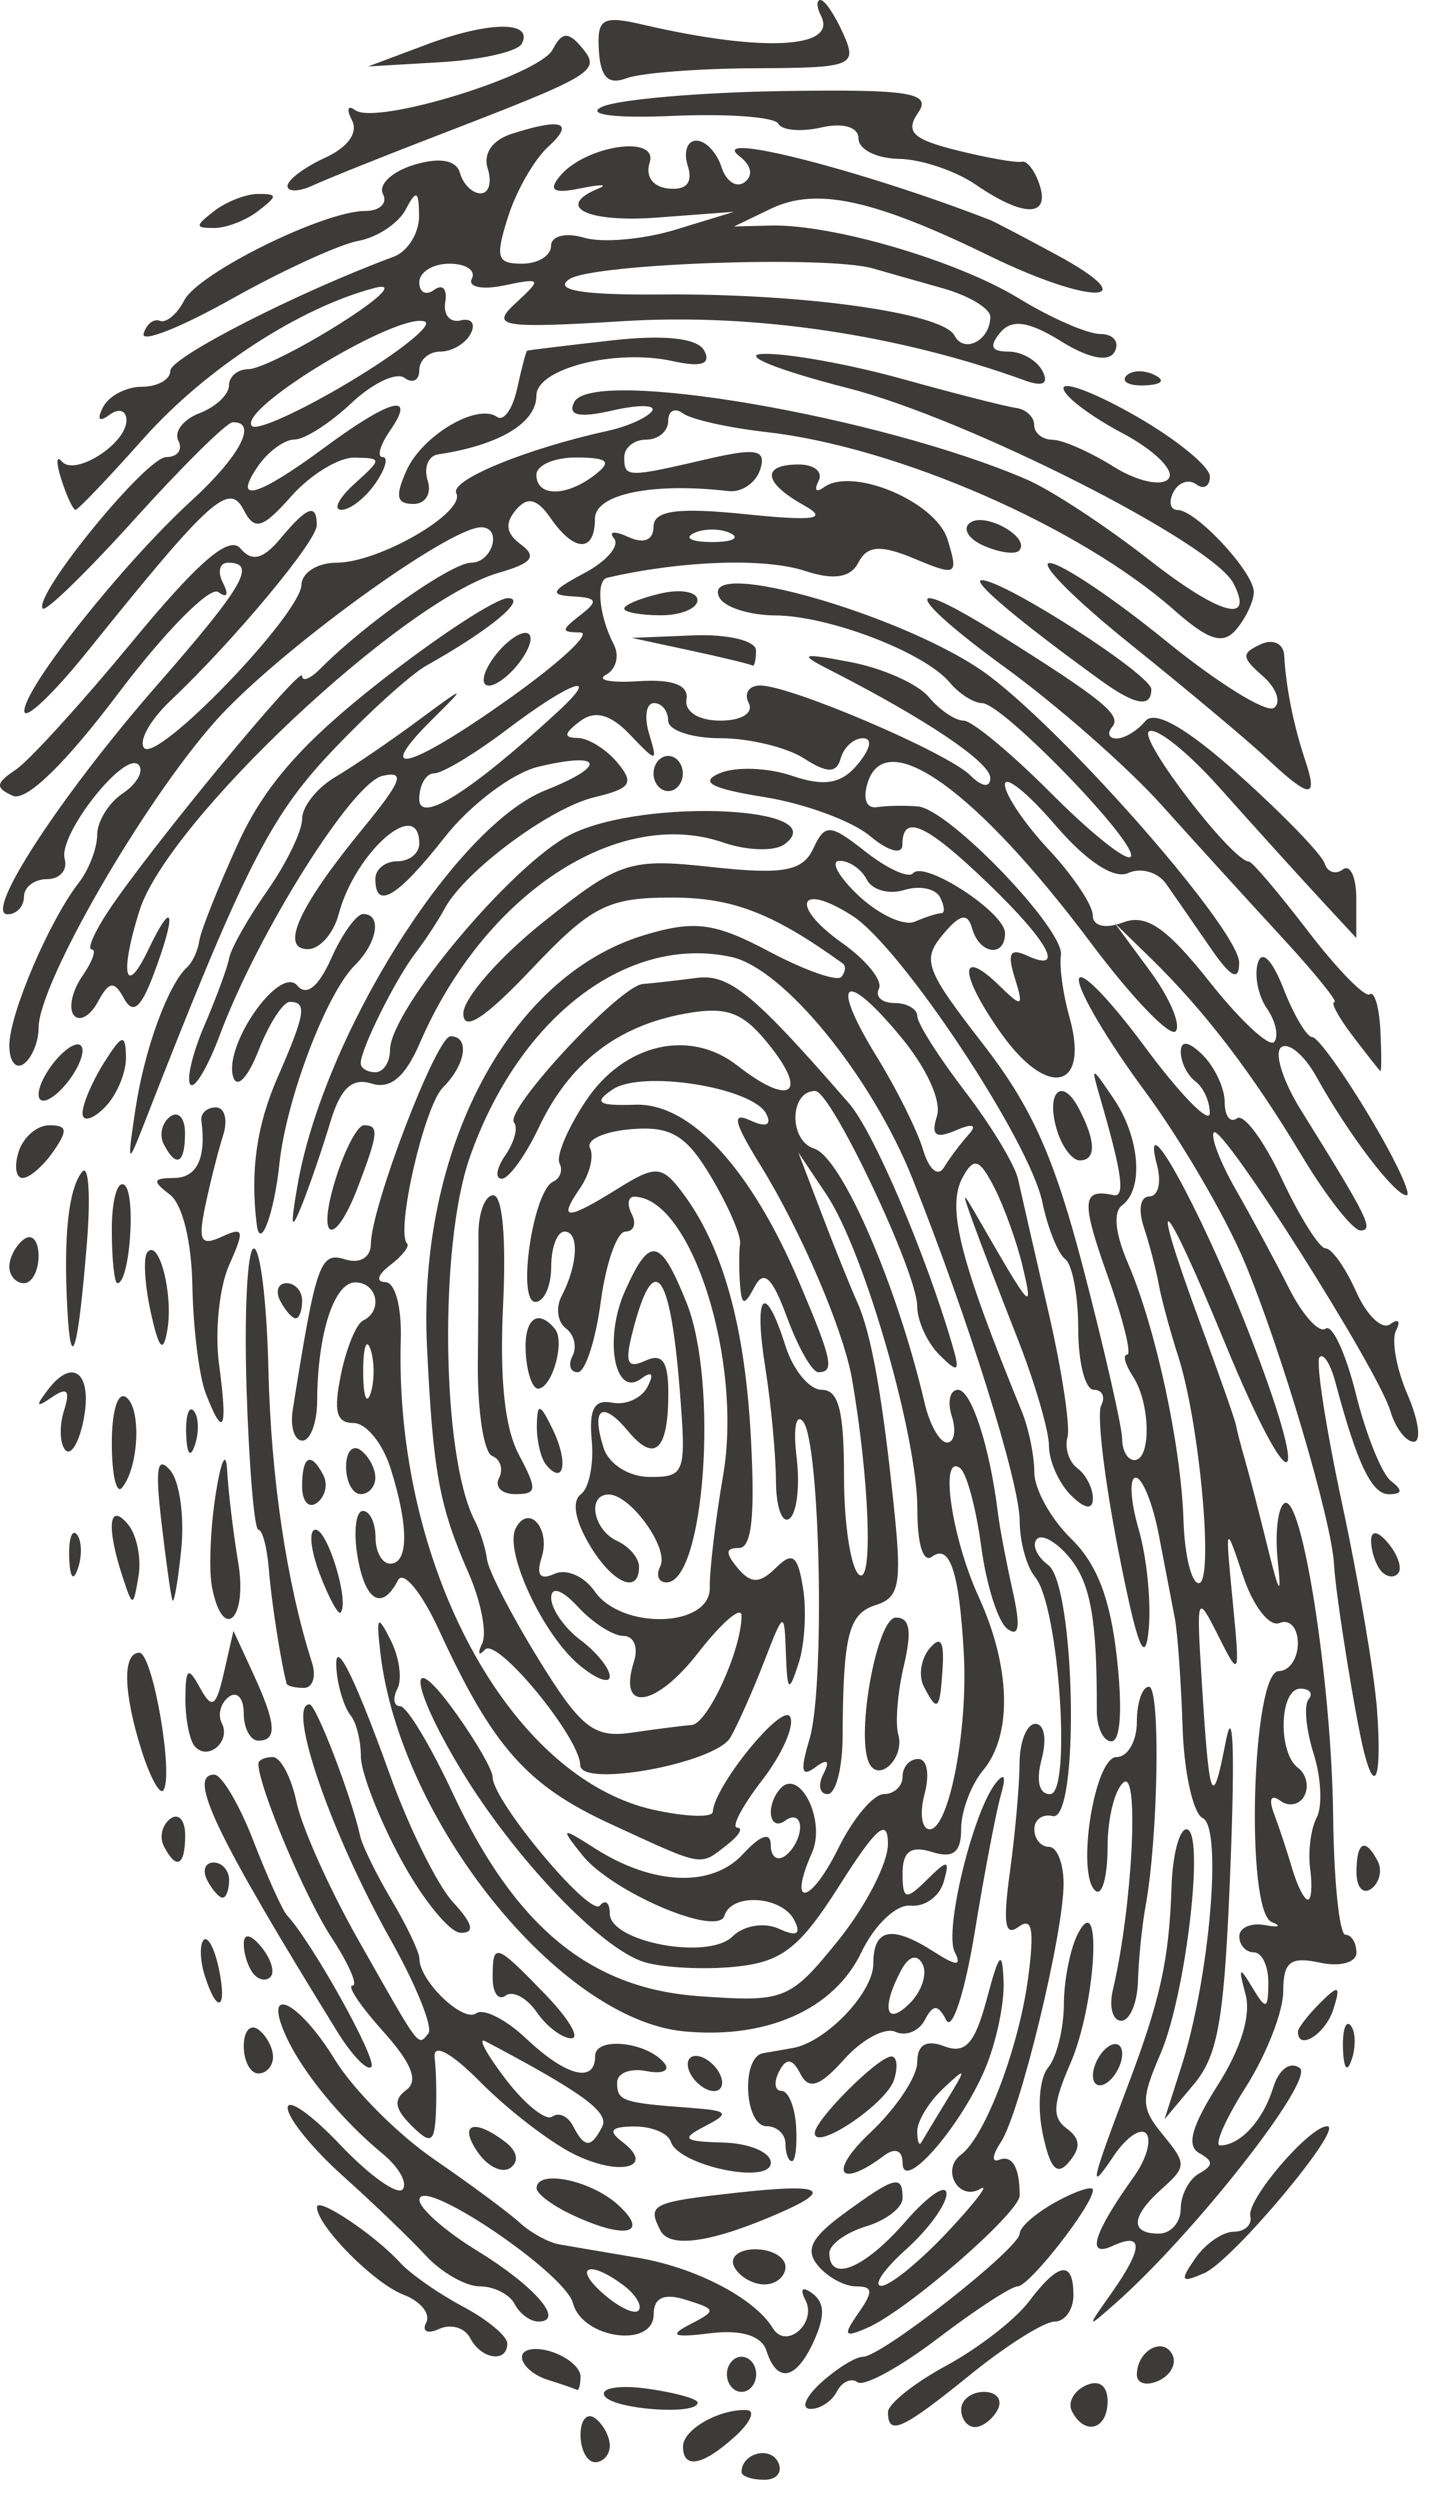 <svg width="66" height="115" viewBox="0 0 66 115" fill="none" xmlns="http://www.w3.org/2000/svg">
<path d="M34.13 113.712C34.13 112.859 35.424 112.5 35.808 113.247C36.041 113.699 35.759 114.069 35.181 114.069C34.603 114.069 34.13 113.908 34.13 113.712H34.13ZM26.718 111.999C26.718 111.306 27.021 110.964 27.392 111.238C27.762 111.513 28.066 112.081 28.066 112.499C28.066 112.918 27.762 113.26 27.392 113.26C27.021 113.26 26.718 112.693 26.718 111.999ZM31.435 112.538C31.435 111.76 33.074 110.818 34.354 110.86C34.787 110.874 34.553 111.42 33.833 112.073C32.348 113.421 31.435 113.598 31.435 112.538H31.435ZM40.869 110.957C40.869 110.58 42.073 109.619 43.544 108.823C45.016 108.027 46.731 106.698 47.355 105.87C48.728 104.049 49.404 103.953 49.404 105.578C49.404 106.245 49.015 106.791 48.54 106.791C48.064 106.791 46.327 107.882 44.68 109.217C41.521 111.775 40.869 112.073 40.869 110.957ZM44.238 110.834C44.238 110.389 44.711 110.025 45.289 110.025C45.867 110.025 46.152 110.389 45.923 110.834C45.694 111.279 45.221 111.643 44.872 111.643C44.523 111.643 44.238 111.279 44.238 110.834ZM49.336 110.918C49.131 110.52 49.416 109.986 49.97 109.731C50.581 109.449 50.977 109.731 50.977 110.455C50.977 111.763 49.924 112.06 49.336 110.918H49.336ZM27.815 110.194C27.634 109.842 28.526 109.7 29.797 109.878C31.068 110.056 32.108 110.344 32.108 110.518C32.108 111.126 28.141 110.827 27.815 110.194H27.815ZM37.797 109.595C38.516 108.942 39.383 108.408 39.724 108.408C40.578 108.408 46.933 103.412 46.933 102.741C46.933 102.442 47.691 101.783 48.618 101.277C49.544 100.77 50.303 100.527 50.303 100.737C50.303 101.427 47.375 105.173 46.835 105.173C46.544 105.173 44.887 106.253 43.152 107.574C41.417 108.894 39.76 109.798 39.469 109.582C39.178 109.366 38.75 109.56 38.517 110.012C38.284 110.464 37.733 110.822 37.291 110.808C36.85 110.794 37.077 110.248 37.797 109.595H37.797ZM25.202 109.468C24.553 109.264 24.022 108.795 24.022 108.424C24.022 108.053 24.629 107.941 25.37 108.173C26.111 108.406 26.718 108.918 26.718 109.311C26.718 109.704 26.642 109.983 26.549 109.931C26.457 109.88 25.85 109.671 25.202 109.468ZM33.456 109.216C33.456 108.772 33.759 108.408 34.13 108.408C34.501 108.408 34.804 108.772 34.804 109.216C34.804 109.661 34.501 110.025 34.13 110.025C33.759 110.025 33.456 109.661 33.456 109.216ZM52.324 109.238C52.324 108.142 53.522 107.462 53.958 108.31C54.167 108.715 53.885 109.255 53.331 109.51C52.777 109.766 52.324 109.643 52.324 109.238H52.324ZM35.275 108.132C35.053 107.439 34.116 107.15 32.676 107.33C31.004 107.539 30.762 107.436 31.735 106.932C32.993 106.281 32.986 106.234 31.567 105.789C30.565 105.474 30.086 105.689 30.086 106.453C30.086 108.035 26.805 107.587 26.371 105.946C25.997 104.534 19.305 100.036 19.305 101.197C19.305 101.587 20.497 102.635 21.954 103.528C24.618 105.158 26.029 106.79 24.775 106.79C24.404 106.79 23.914 106.426 23.685 105.982C23.456 105.537 22.737 105.173 22.087 105.173C21.438 105.173 20.319 104.536 19.6 103.758C18.881 102.979 17.156 101.323 15.766 100.078C14.377 98.832 13.24 97.43 13.24 96.961C13.24 96.493 14.333 97.262 15.669 98.67C17.005 100.077 18.294 100.995 18.532 100.709C18.771 100.423 18.36 99.689 17.619 99.079C15.719 97.513 13.904 95.305 13.157 93.649C12.059 91.216 13.751 92.035 15.41 94.739C16.255 96.117 18.311 98.181 19.979 99.326C21.646 100.471 23.421 101.784 23.921 102.244C24.422 102.704 25.238 103.152 25.734 103.239C26.231 103.326 27.855 103.603 29.343 103.853C32.018 104.301 34.735 105.717 35.571 107.096C36.181 108.104 37.616 106.863 37.069 105.801C36.799 105.276 36.931 105.156 37.397 105.501C37.954 105.914 37.977 106.528 37.477 107.648C36.663 109.475 35.767 109.671 35.275 108.132H35.275ZM28.719 105.141C27.133 103.938 26.329 104.25 27.767 105.511C28.485 106.142 29.217 106.486 29.392 106.276C29.567 106.066 29.264 105.555 28.719 105.141H28.719ZM21.635 107.544C21.39 107.069 20.75 106.883 20.212 107.13C19.674 107.378 19.406 107.247 19.616 106.839C19.826 106.432 19.357 105.854 18.574 105.556C17.21 105.036 14.588 102.386 14.588 101.527C14.588 101.024 17.247 102.799 18.421 104.086C18.891 104.601 20.191 105.508 21.311 106.103C22.431 106.698 23.348 107.46 23.348 107.796C23.348 108.711 22.144 108.533 21.635 107.544H21.635ZM39.507 106.404C40.202 105.4 40.182 105.173 39.4 105.173C38.873 105.173 38.085 104.745 37.65 104.222C37.042 103.494 37.33 102.927 38.879 101.796C41.197 100.104 41.542 100.016 41.542 101.114C41.542 101.55 40.783 102.136 39.857 102.415C38.93 102.694 38.172 103.247 38.172 103.643C38.172 105.023 39.795 104.35 41.673 102.191C42.713 100.996 43.563 100.42 43.563 100.911C43.563 101.402 42.729 102.55 41.71 103.463C40.691 104.375 40.172 105.133 40.556 105.147C40.941 105.161 42.305 104.056 43.589 102.692C44.872 101.327 45.563 100.423 45.126 100.683C44.128 101.276 43.292 99.809 44.231 99.113C45.336 98.293 46.895 94.189 47.32 90.98C47.615 88.749 47.507 88.169 46.88 88.634C46.249 89.102 46.153 88.489 46.483 86.093C46.722 84.356 46.921 82.116 46.925 81.115C46.929 80.114 47.256 79.296 47.652 79.296C48.064 79.296 48.188 79.985 47.943 80.913C47.677 81.921 47.822 82.53 48.329 82.53C49.331 82.53 48.737 73.86 47.645 72.549C47.253 72.079 46.932 70.919 46.932 69.973C46.932 68.208 44.577 60.69 42 54.227C40.116 49.502 36.067 44.544 33.667 44.022C28.865 42.977 23.879 46.793 21.619 53.244C20.194 57.311 20.327 67.024 21.847 69.939C22.095 70.415 22.352 71.225 22.417 71.739C22.482 72.254 23.552 74.322 24.794 76.336C26.738 79.486 27.336 79.956 29.075 79.701C30.187 79.538 31.427 79.38 31.831 79.35C32.574 79.295 34.129 75.892 34.129 74.32C34.129 73.849 33.227 74.621 32.126 76.037C30.165 78.555 28.424 78.793 29.176 76.439C29.388 75.777 29.175 75.252 28.695 75.252C28.221 75.252 27.279 74.65 26.601 73.914C25.874 73.124 25.369 72.955 25.369 73.502C25.369 74.012 25.975 74.884 26.716 75.44C27.458 75.995 28.064 76.747 28.064 77.11C28.064 77.473 27.428 77.235 26.65 76.581C24.971 75.17 23.196 71.347 23.734 70.303C24.328 69.15 25.355 70.312 24.927 71.648C24.669 72.456 24.862 72.698 25.523 72.394C26.06 72.146 26.889 72.506 27.365 73.194C28.612 74.997 32.706 74.869 32.667 73.028C32.651 72.25 32.927 69.927 33.282 67.866C34.191 62.575 31.815 55.108 29.203 55.047C28.904 55.041 28.846 55.399 29.075 55.844C29.304 56.288 29.174 56.652 28.786 56.652C28.398 56.652 27.886 58.108 27.649 59.887C27.412 61.666 26.936 63.122 26.59 63.122C26.245 63.122 26.137 62.783 26.351 62.369C26.564 61.955 26.425 61.384 26.042 61.1C25.66 60.816 25.57 60.154 25.844 59.629C26.6 58.178 26.671 56.652 25.983 56.652C25.645 56.652 25.369 57.38 25.369 58.27C25.369 59.159 25.041 59.887 24.641 59.887C23.78 59.887 24.531 54.78 25.455 54.359C25.783 54.21 25.915 53.825 25.75 53.504C25.584 53.182 26.128 51.898 26.957 50.649C28.713 48.007 31.742 47.297 33.937 49.015C36.297 50.862 37.21 50.376 35.495 48.185C34.212 46.547 33.493 46.267 31.503 46.632C28.386 47.203 26.199 48.91 24.799 51.864C24.186 53.158 23.419 54.218 23.096 54.221C22.773 54.224 22.846 53.738 23.259 53.141C23.671 52.544 23.852 51.867 23.66 51.637C23.193 51.077 28.515 45.349 29.582 45.264C30.044 45.227 31.157 45.101 32.054 44.984C33.571 44.787 34.683 45.701 39.086 50.766C40.198 52.046 42.572 57.592 43.817 61.821C44.199 63.118 44.112 63.195 43.241 62.328C42.677 61.766 42.215 60.758 42.215 60.089C42.215 58.538 38.256 50.183 37.521 50.183C36.333 50.183 36.293 52.465 37.474 52.836C38.734 53.231 41.291 59.12 42.555 64.536C42.789 65.537 43.253 66.356 43.587 66.356C43.921 66.356 44.02 65.81 43.807 65.143C43.593 64.476 43.721 63.93 44.092 63.93C44.706 63.93 45.556 66.549 45.928 69.59C46.009 70.258 46.313 71.859 46.602 73.148C46.98 74.828 46.91 75.331 46.358 74.921C45.935 74.607 45.396 72.907 45.161 71.144C44.926 69.38 44.489 67.755 44.189 67.533C43.229 66.821 43.791 70.715 45.045 73.456C46.523 76.687 46.602 79.806 45.248 81.432C44.692 82.099 44.237 83.312 44.237 84.129C44.237 85.214 43.875 85.499 42.889 85.189C41.923 84.886 41.541 85.164 41.541 86.173C41.541 87.39 41.692 87.43 42.662 86.469C43.623 85.517 43.732 85.532 43.431 86.573C43.239 87.24 42.552 87.729 41.906 87.659C41.255 87.59 40.249 88.543 39.648 89.799C38.39 92.431 35.296 93.809 31.475 93.441C25.742 92.888 18.42 83.775 17.51 76.059C17.306 74.326 17.374 74.24 17.987 75.459C18.381 76.241 18.517 77.242 18.29 77.683C18.062 78.124 18.122 78.486 18.422 78.486C18.721 78.487 19.806 80.281 20.832 82.474C23.712 88.627 27.137 91.457 32.144 91.82C36.109 92.108 36.352 92.012 38.566 89.276C39.831 87.713 40.867 85.708 40.867 84.823C40.867 83.596 40.337 84.047 38.648 86.712C36.804 89.62 35.99 90.255 33.827 90.47C32.395 90.612 30.519 90.516 29.656 90.256C27.662 89.655 23.67 85.468 21.21 81.397C18.854 77.499 18.693 75.609 20.989 78.813C21.915 80.106 22.673 81.425 22.673 81.744C22.673 82.835 27.155 88.202 27.61 87.656C27.86 87.356 28.064 87.519 28.064 88.018C28.064 89.333 32.602 90.183 33.714 89.076C34.218 88.573 35.175 88.412 35.838 88.717C36.667 89.099 36.892 88.977 36.558 88.327C35.981 87.207 33.665 87.059 33.342 88.122C33.039 89.122 28.141 87.028 26.786 85.319C25.779 84.05 25.82 84.03 27.39 85.03C30.062 86.731 32.771 86.834 34.194 85.288C35.012 84.4 35.476 84.251 35.476 84.877C35.476 85.417 35.779 85.634 36.15 85.359C36.521 85.084 36.824 84.496 36.824 84.051C36.824 83.606 36.521 83.467 36.15 83.742C35.425 84.28 35.21 83.118 35.885 82.308C36.773 81.243 38.036 83.724 37.371 85.226C36.233 87.801 37.309 87.61 38.588 85.011C39.26 83.646 40.2 82.529 40.675 82.529C41.152 82.529 41.541 82.165 41.541 81.72C41.541 81.275 41.865 80.912 42.26 80.912C42.673 80.912 42.797 81.601 42.552 82.529C42.316 83.418 42.424 84.146 42.79 84.146C43.673 84.146 44.556 79.598 44.359 76.059C44.151 72.31 43.718 70.996 42.893 71.608C42.49 71.908 42.218 71.028 42.222 69.436C42.23 66.075 39.763 57.526 38.042 54.955L36.743 53.013L37.822 55.843C38.415 57.4 39.153 59.231 39.461 59.913C40.111 61.35 40.649 64.412 41.181 69.696C41.5 72.876 41.37 73.499 40.314 73.83C39.051 74.227 38.806 75.196 38.781 79.901C38.773 81.347 38.464 82.529 38.093 82.529C37.722 82.529 37.635 82.109 37.899 81.596C38.212 80.989 38.082 80.883 37.53 81.292C36.883 81.772 36.818 81.463 37.257 80.002C37.979 77.6 37.752 66.338 36.962 65.389C36.632 64.993 36.502 65.712 36.665 67.043C36.824 68.339 36.676 69.604 36.337 69.856C35.998 70.107 35.718 69.331 35.713 68.132C35.709 66.933 35.489 64.587 35.224 62.919C34.674 59.465 35.196 58.896 36.15 61.908C36.502 63.02 37.253 63.93 37.818 63.93C38.6 63.93 38.846 64.884 38.846 67.925C38.846 70.123 39.16 72.154 39.544 72.439C40.19 72.918 40.015 68.092 39.219 63.462C38.834 61.217 36.884 56.655 35.018 53.632C33.76 51.595 33.657 51.134 34.55 51.546C35.26 51.873 35.532 51.754 35.265 51.234C34.637 50.016 29.538 49.207 28.197 50.114C27.296 50.723 27.517 50.872 29.241 50.816C31.779 50.733 34.556 53.742 36.788 58.992C38.304 62.56 38.423 63.121 37.662 63.121C37.382 63.121 36.737 61.992 36.228 60.613C35.539 58.744 35.156 58.384 34.726 59.198C34.256 60.088 34.132 60.066 34.059 59.077C34.01 58.41 34.011 57.568 34.063 57.205C34.115 56.843 33.518 55.469 32.737 54.152C31.59 52.218 30.883 51.793 29.06 51.941C27.818 52.041 26.961 52.43 27.154 52.805C27.348 53.18 27.139 54.017 26.691 54.665C25.664 56.151 26.069 56.15 28.464 54.658C30.176 53.593 30.471 53.613 31.41 54.86C33.265 57.325 34.287 60.987 34.561 66.153C34.753 69.769 34.596 71.208 34.007 71.208C33.384 71.208 33.374 71.435 33.965 72.144C34.556 72.853 34.977 72.848 35.703 72.126C36.478 71.354 36.718 71.533 36.962 73.065C37.128 74.106 37.035 75.661 36.754 76.52C36.307 77.892 36.236 77.836 36.171 76.06C36.098 74.073 36.081 74.079 35.157 76.464C34.64 77.799 33.946 79.357 33.614 79.927C32.926 81.11 26.721 82.252 26.705 81.199C26.685 79.92 22.868 75.287 22.323 75.879C22.026 76.201 21.968 76.074 22.193 75.598C22.419 75.121 22.137 73.665 21.567 72.363C20.213 69.27 19.931 67.737 19.652 61.936C19.216 52.897 23.424 44.912 29.617 43.026C31.952 42.315 32.887 42.435 35.391 43.764C37.035 44.636 38.535 45.164 38.724 44.936C38.914 44.709 38.943 44.431 38.789 44.32C35.564 41.998 33.72 41.287 30.918 41.287C27.971 41.287 27.212 41.675 24.452 44.591C22.322 46.84 21.325 47.488 21.325 46.621C21.325 45.92 22.991 44.019 25.028 42.396C28.519 39.615 28.965 39.47 32.78 39.885C36.042 40.24 36.944 40.076 37.427 39.04C37.97 37.875 38.199 37.889 39.842 39.181C40.84 39.966 41.821 40.411 42.021 40.171C42.536 39.554 46.257 41.973 46.257 42.925C46.257 44.064 45.072 43.895 44.743 42.71C44.537 41.969 44.184 42.042 43.397 42.988C42.422 44.157 42.583 44.597 45.24 48.021C47.51 50.946 48.538 53.257 49.9 58.503C50.861 62.205 51.648 65.668 51.648 66.199C51.648 66.73 51.901 67.164 52.21 67.164C52.993 67.164 52.95 64.544 52.148 63.323C51.782 62.767 51.661 62.312 51.879 62.312C52.096 62.312 51.689 60.675 50.974 58.673C49.752 55.251 49.793 54.657 51.229 54.973C51.798 55.098 51.662 54.049 50.659 50.587C50.197 48.992 50.205 48.991 51.256 50.539C52.462 52.315 52.653 54.693 51.651 55.437C51.224 55.753 51.321 56.728 51.917 58.112C53.194 61.078 54.364 66.507 54.472 69.966C54.522 71.538 54.837 72.825 55.172 72.825C55.884 72.825 55.215 65.448 54.224 62.379C53.853 61.23 53.452 59.745 53.331 59.078C53.211 58.411 52.902 57.228 52.645 56.45C52.375 55.632 52.484 55.034 52.903 55.034C53.301 55.034 53.461 54.398 53.257 53.619C52.449 50.538 55.203 55.504 57.398 61.087C60.473 68.911 59.551 69.487 56.36 61.735C53.487 54.756 52.79 54.219 55.243 60.874C56.108 63.222 56.846 65.325 56.884 65.547C56.921 65.769 57.11 66.497 57.303 67.164C57.497 67.832 57.969 69.651 58.352 71.208C58.879 73.346 58.99 73.489 58.808 71.795C58.676 70.561 58.808 69.374 59.101 69.156C59.908 68.558 61.289 77.363 61.358 83.538C61.392 86.54 61.647 88.996 61.925 88.997C62.203 88.998 62.43 89.369 62.43 89.823C62.43 90.276 61.672 90.482 60.745 90.281C59.388 89.985 59.061 90.243 59.061 91.604C59.061 92.533 58.287 94.51 57.342 95.998C56.396 97.485 55.866 98.697 56.162 98.69C57.101 98.668 58.133 97.54 58.6 96.023C58.857 95.187 59.383 94.802 59.823 95.129C60.535 95.657 54.965 102.757 51.311 105.977C50.002 107.131 49.997 107.118 51.143 105.498C52.624 103.404 52.644 102.648 51.201 103.313C49.969 103.88 50.33 102.718 52.196 100.112C52.755 99.331 53.009 98.448 52.76 98.15C52.511 97.852 51.837 98.309 51.262 99.166C50.096 100.902 50.172 100.522 51.916 95.916C53.409 91.973 53.811 90.139 53.921 86.775C53.968 85.329 54.276 84.146 54.606 84.146C55.473 84.146 54.593 91.733 53.407 94.487C52.494 96.605 52.507 96.962 53.539 98.219C54.612 99.526 54.609 99.672 53.501 100.66C52.055 101.948 51.99 102.745 53.333 102.745C53.889 102.745 54.343 102.23 54.343 101.599C54.343 100.969 54.722 100.242 55.186 99.982C55.854 99.608 55.855 99.413 55.193 99.041C54.596 98.707 54.84 97.813 56.048 95.913C57.119 94.226 57.587 92.696 57.325 91.732C56.984 90.478 57.039 90.424 57.639 91.424C58.267 92.472 58.367 92.445 58.376 91.222C58.382 90.443 58.083 89.807 57.713 89.807C57.342 89.807 57.039 89.477 57.039 89.074C57.039 88.671 57.569 88.436 58.218 88.553C58.867 88.67 59.007 88.606 58.53 88.412C57.304 87.913 57.619 76.868 58.859 76.868C59.34 76.868 59.734 76.291 59.734 75.587C59.734 74.883 59.355 74.464 58.892 74.656C58.426 74.85 57.676 73.887 57.214 72.5C56.398 70.053 56.386 70.08 56.733 73.633C57.077 77.162 57.057 77.211 56.072 75.25C55.09 73.296 55.064 73.364 55.307 77.272C55.66 82.963 55.796 83.309 56.417 80.102C56.756 78.352 56.839 80.513 56.635 85.763C56.359 92.865 56.083 94.518 54.95 95.871L53.596 97.488L54.372 95.062C55.673 90.994 56.27 84.051 55.355 83.63C54.915 83.427 54.498 81.55 54.429 79.458C54.359 77.366 54.199 75.109 54.072 74.442C53.945 73.775 53.613 72.046 53.334 70.6C53.055 69.155 52.578 67.972 52.273 67.972C51.968 67.972 52.028 69.039 52.406 70.341C52.785 71.644 52.992 73.737 52.866 74.991C52.698 76.671 52.33 75.704 51.472 71.326C50.831 68.056 50.474 65.054 50.68 64.655C50.886 64.255 50.733 63.929 50.34 63.929C49.947 63.929 49.626 62.677 49.626 61.146C49.626 59.616 49.357 58.164 49.027 57.919C48.698 57.675 48.222 56.492 47.971 55.29C47.378 52.455 41.485 43.574 39.239 42.132C36.753 40.535 36.325 41.65 38.761 43.377C39.879 44.169 40.64 45.114 40.453 45.478C40.266 45.841 40.586 46.138 41.163 46.138C41.741 46.138 42.217 46.411 42.22 46.744C42.223 47.078 43.209 48.632 44.41 50.197C45.611 51.763 46.712 53.583 46.857 54.241C47.001 54.899 47.628 57.638 48.25 60.327C48.872 63.016 49.269 65.621 49.131 66.116C48.994 66.61 49.201 67.252 49.591 67.541C49.981 67.831 50.3 68.454 50.3 68.927C50.3 69.47 49.927 69.415 49.289 68.781C48.733 68.227 48.279 67.206 48.279 66.511C48.279 65.816 47.625 63.586 46.826 61.556C46.027 59.525 45.111 57.136 44.791 56.246C44.246 54.734 44.264 54.725 45.064 56.114C47.472 60.292 47.57 60.397 47.069 58.268C46.808 57.156 46.22 55.519 45.764 54.629C45.081 53.298 44.823 53.214 44.31 54.151C43.558 55.525 44.163 57.924 47.03 64.928C47.346 65.7 47.605 66.96 47.605 67.728C47.605 68.496 48.364 69.865 49.292 70.772C50.491 71.941 51.104 73.533 51.406 76.26C51.669 78.635 51.572 80.102 51.153 80.102C50.781 80.102 50.478 79.465 50.48 78.686C50.494 74.476 50.194 72.812 49.209 71.63C48.609 70.91 47.935 70.54 47.712 70.807C47.489 71.075 47.727 71.606 48.241 71.987C49.5 72.921 49.694 83.837 48.447 83.538C47.984 83.427 47.605 83.7 47.605 84.145C47.605 84.589 47.908 84.953 48.279 84.953C48.649 84.953 48.952 85.716 48.952 86.648C48.952 88.944 46.938 97.233 46.062 98.544C45.673 99.125 45.634 99.489 45.974 99.353C46.588 99.107 46.931 99.693 46.931 100.989C46.931 101.782 41.764 106.273 39.928 107.075C38.847 107.548 38.783 107.446 39.505 106.401L39.507 106.404ZM60.3 85.967C60.194 85.189 60.328 84.127 60.6 83.609C60.871 83.09 60.807 81.763 60.457 80.659C60.108 79.556 60.005 78.434 60.228 78.165C60.451 77.897 60.28 77.678 59.848 77.678C58.882 77.678 58.801 80.624 59.747 81.325C60.123 81.605 60.254 82.178 60.037 82.599C59.82 83.02 59.321 83.126 58.928 82.835C58.498 82.516 58.382 82.753 58.637 83.428C58.87 84.046 59.248 85.189 59.477 85.967C59.706 86.745 60.028 87.382 60.194 87.382C60.359 87.382 60.407 86.745 60.3 85.967H60.3ZM44.582 52.188C44.991 51.737 44.764 51.663 43.994 51.995C43.063 52.398 42.838 52.23 43.122 51.342C43.346 50.643 42.644 49.114 41.43 47.658C38.815 44.519 38.184 45.09 40.364 48.625C41.273 50.1 42.229 52.024 42.489 52.901C42.754 53.794 43.172 54.15 43.439 53.71C43.702 53.278 44.216 52.593 44.582 52.188H44.582ZM43.322 42.007C43.498 42.007 43.473 41.677 43.266 41.274C43.058 40.871 42.316 40.721 41.617 40.94C40.918 41.159 40.143 40.943 39.894 40.46C39.645 39.976 39.08 39.589 38.638 39.599C38.197 39.608 38.594 40.33 39.52 41.202C40.447 42.073 41.609 42.611 42.103 42.397C42.596 42.182 43.145 42.007 43.322 42.007H43.322ZM33.793 104.274C33.564 103.83 34.001 103.466 34.764 103.466C35.527 103.466 36.152 103.83 36.152 104.274C36.152 104.719 35.715 105.083 35.181 105.083C34.647 105.083 34.022 104.719 33.793 104.274ZM55.007 103.889C55.475 103.211 56.276 102.657 56.787 102.657C57.297 102.657 57.639 102.333 57.547 101.936C57.371 101.186 60.266 97.805 61.084 97.805C61.916 97.805 56.745 103.983 55.43 104.561C54.348 105.035 54.284 104.934 55.007 103.889H55.007ZM30.397 102.606C29.774 101.396 29.978 101.296 33.961 100.858C37.784 100.437 38.369 100.695 35.983 101.75C32.824 103.146 30.833 103.451 30.397 102.606ZM26.212 101.823C25.378 101.421 24.696 100.898 24.696 100.661C24.696 99.773 27.183 100.276 28.442 101.418C29.968 102.804 28.716 103.031 26.212 101.823ZM21.994 99.009C21.085 97.694 21.798 97.42 23.251 98.525C23.807 98.947 23.903 99.415 23.496 99.717C23.128 99.99 22.452 99.671 21.994 99.009H21.994ZM26.373 99.067C25.265 98.507 23.349 97.027 22.115 95.779C20.767 94.415 19.924 93.963 20.005 94.646C20.078 95.272 20.102 96.465 20.058 97.297C19.991 98.57 19.812 98.646 18.936 97.773C18.158 96.998 18.099 96.582 18.703 96.134C19.27 95.713 18.947 94.904 17.626 93.434C16.588 92.28 15.957 91.336 16.223 91.336C16.489 91.336 16.051 90.335 15.249 89.112C14.024 87.242 11.892 82.174 11.892 81.129C11.892 80.961 12.19 80.823 12.553 80.823C12.917 80.823 13.41 81.759 13.649 82.903C13.888 84.046 15.151 86.866 16.454 89.17C19.389 94.353 19.222 94.13 19.715 93.538C19.941 93.267 19.153 91.315 17.963 89.2C15.214 84.311 13.179 78.397 14.246 78.397C14.546 78.397 16.172 82.624 16.578 84.462C16.677 84.906 17.33 86.236 18.031 87.417C18.731 88.597 19.305 89.806 19.305 90.103C19.305 91.123 21.316 93.055 21.916 92.611C22.246 92.366 23.281 92.889 24.217 93.772C26.063 95.514 27.391 95.85 27.391 94.575C27.391 93.672 29.769 93.913 30.574 94.898C30.862 95.249 30.491 95.416 29.749 95.269C29.008 95.121 28.402 95.359 28.402 95.796C28.402 96.646 28.637 96.727 31.771 96.959C33.532 97.09 33.619 97.199 32.445 97.805C31.316 98.387 31.452 98.509 33.287 98.556C34.492 98.588 35.477 99.006 35.477 99.486C35.477 100.517 31.222 99.619 30.873 98.515C30.749 98.124 29.991 97.81 29.188 97.817C28.112 97.826 27.968 98.012 28.642 98.524C30.217 99.722 28.487 100.136 26.373 99.067L26.373 99.067ZM27.715 97.829C28.056 97.167 26.816 96.26 22.337 93.895C21.966 93.7 22.39 94.488 23.277 95.647C24.165 96.807 25.13 97.578 25.421 97.362C25.712 97.147 26.141 97.34 26.373 97.792C26.902 98.818 27.202 98.826 27.715 97.829H27.715ZM40.05 98.105C41.242 96.986 42.216 95.526 42.216 94.862C42.216 94.053 42.629 93.81 43.463 94.127C44.429 94.495 44.868 94.007 45.416 91.958C45.993 89.794 46.134 89.652 46.191 91.174C46.228 92.197 45.836 94.017 45.318 95.219C44.158 97.911 41.542 100.876 41.542 99.5C41.542 98.917 41.2 98.775 40.7 99.15C38.6 100.724 38.107 99.93 40.05 98.105L40.05 98.105ZM43.586 96.592C44.501 95.096 44.486 95.058 43.395 96.085C42.747 96.695 42.216 97.574 42.216 98.039C42.216 98.503 42.302 98.732 42.407 98.546C42.512 98.361 43.042 97.481 43.586 96.592ZM47.992 98.152C47.733 96.914 47.843 95.581 48.244 95.1C48.635 94.631 48.959 93.319 48.965 92.185C48.971 91.051 49.269 89.577 49.629 88.91C50.751 86.825 50.425 92.249 49.267 94.912C48.45 96.793 48.415 97.405 49.097 97.911C49.728 98.378 49.755 98.785 49.203 99.448C48.651 100.111 48.33 99.768 47.992 98.152H47.992ZM36.151 98.614C36.151 98.169 35.761 97.805 35.285 97.805C34.259 97.805 34.1 94.626 35.116 94.447C35.5 94.379 36.117 94.271 36.488 94.207C38.011 93.943 40.194 91.661 40.194 90.332C40.194 88.695 41.046 88.534 43.015 89.799C44.025 90.448 44.276 90.446 43.94 89.789C43.446 88.831 44.771 83.368 45.822 82.031C46.23 81.512 46.318 81.7 46.069 82.556C45.855 83.289 45.311 86.136 44.861 88.883C44.407 91.656 43.823 93.453 43.55 92.922C43.174 92.191 42.943 92.19 42.569 92.912C42.3 93.435 41.689 93.683 41.211 93.463C40.733 93.242 39.67 93.814 38.849 94.732C37.73 95.983 37.226 96.149 36.838 95.394C36.47 94.68 36.186 94.648 35.859 95.283C35.605 95.776 35.654 96.179 35.968 96.179C36.282 96.179 36.584 96.907 36.64 97.796C36.696 98.686 36.608 99.413 36.446 99.413C36.284 99.413 36.151 99.049 36.151 98.605L36.151 98.614ZM42.461 90.349C42.21 89.861 41.82 89.976 41.468 90.643C40.547 92.387 40.776 93.243 41.871 92.152C42.423 91.602 42.689 90.791 42.461 90.349H42.461ZM37.499 98.119C37.499 97.523 40.385 94.632 41.016 94.597C41.282 94.583 41.341 95.067 41.147 95.674C40.794 96.778 37.499 98.987 37.499 98.119H37.499ZM31.771 95.379C31.542 94.934 31.658 94.57 32.029 94.57C32.399 94.57 32.89 94.934 33.119 95.379C33.348 95.824 33.232 96.188 32.861 96.188C32.491 96.188 32 95.824 31.771 95.379ZM50.302 95.475C50.302 95.03 50.605 94.441 50.976 94.166C51.347 93.892 51.65 94.031 51.65 94.475C51.65 94.92 51.347 95.509 50.976 95.784C50.605 96.059 50.302 95.92 50.302 95.475ZM11.219 94.119C11.219 93.425 11.522 93.083 11.892 93.358C12.263 93.633 12.566 94.2 12.566 94.618C12.566 95.037 12.263 95.379 11.892 95.379C11.522 95.379 11.219 94.812 11.219 94.119ZM15.507 93.43C9.916 84.374 8.604 81.632 9.86 81.632C10.202 81.632 11.011 82.997 11.657 84.665C12.304 86.333 13.002 87.879 13.209 88.102C14.366 89.346 17.369 94.737 17.091 95.071C16.911 95.287 16.198 94.549 15.507 93.43V93.43ZM61.811 94.234C61.782 93.382 61.941 92.904 62.165 93.172C62.389 93.441 62.413 94.139 62.218 94.722C62.003 95.368 61.843 95.176 61.811 94.234H61.811ZM24.702 92.558C24.244 91.896 23.6 91.553 23.272 91.797C22.943 92.041 22.674 91.673 22.674 90.98C22.674 89.326 22.795 89.364 25.096 91.74C26.173 92.851 26.712 93.761 26.294 93.761C25.877 93.762 25.16 93.22 24.702 92.558ZM59.737 93.457C59.737 93.289 60.199 92.692 60.763 92.129C61.621 91.275 61.719 91.325 61.365 92.435C61.002 93.568 59.737 94.363 59.737 93.457H59.737ZM51.219 91.538C52.109 87.764 52.443 81.448 51.725 81.981C51.313 82.286 50.976 83.628 50.976 84.962C50.976 86.296 50.732 87.207 50.433 86.985C49.512 86.302 50.36 80.824 51.387 80.824C51.902 80.824 52.324 80.096 52.324 79.206C52.324 78.317 52.574 77.589 52.879 77.589C53.419 77.589 53.313 84.461 52.722 87.697C52.56 88.587 52.404 90.133 52.375 91.134C52.347 92.135 52 92.954 51.605 92.954C51.209 92.954 51.035 92.317 51.219 91.538L51.219 91.538ZM9.429 90.897C9.21 90.21 9.181 89.468 9.365 89.248C9.549 89.027 9.861 89.588 10.059 90.495C10.479 92.422 10.012 92.72 9.429 90.897H9.429ZM11.668 90.797C11.421 90.501 11.219 89.882 11.219 89.422C11.219 88.916 11.532 88.963 12.016 89.544C12.454 90.07 12.657 90.689 12.465 90.918C12.274 91.148 11.915 91.094 11.668 90.797ZM18.445 85.514C17.435 83.645 16.609 81.523 16.609 80.796C16.609 80.07 16.398 79.223 16.141 78.913C15.883 78.604 15.601 77.768 15.514 77.055C15.265 75.026 16.198 76.783 17.944 81.632C18.824 84.078 20.131 86.717 20.847 87.495C21.763 88.49 21.872 88.91 21.215 88.91C20.701 88.91 19.454 87.382 18.445 85.514H18.445ZM9.534 86.484C9.305 86.039 9.438 85.675 9.831 85.675C10.223 85.675 10.545 86.039 10.545 86.484C10.545 86.929 10.411 87.293 10.247 87.293C10.084 87.293 9.763 86.929 9.534 86.484H9.534ZM62.431 86.128C62.431 84.707 62.836 84.498 63.413 85.62C63.627 86.034 63.493 86.601 63.116 86.88C62.739 87.16 62.431 86.821 62.431 86.128H62.431ZM7.541 84.923C7.328 84.509 7.461 83.941 7.838 83.662C8.215 83.383 8.523 83.721 8.523 84.415C8.523 85.835 8.118 86.044 7.541 84.923H7.541ZM28.079 83.891C24.248 82.126 22.672 80.344 20.21 74.993C19.407 73.247 18.561 72.217 18.318 72.69C17.573 74.137 16.782 73.644 16.444 71.524C16.267 70.412 16.383 69.502 16.703 69.502C17.022 69.502 17.283 70.048 17.283 70.715C17.283 71.382 17.586 71.928 17.957 71.928C18.811 71.928 18.817 70.197 17.973 67.533C17.612 66.392 16.848 65.459 16.276 65.459C15.48 65.459 15.342 64.936 15.69 63.235C15.939 62.012 16.4 60.89 16.713 60.742C17.636 60.305 17.364 58.99 16.351 58.99C15.374 58.99 14.612 61.361 14.597 64.448C14.591 65.449 14.286 66.268 13.918 66.268C13.55 66.268 13.349 65.631 13.473 64.852C14.55 58.081 14.728 57.568 15.883 57.93C16.561 58.143 17.062 57.846 17.068 57.229C17.083 55.504 20.089 47.668 20.735 47.668C21.634 47.668 21.441 48.973 20.386 50.024C19.526 50.881 18.198 56.658 18.737 57.2C18.864 57.327 18.513 57.776 17.957 58.198C17.379 58.636 17.284 58.97 17.734 58.977C18.188 58.985 18.49 60.105 18.446 61.618C18.147 71.972 23.435 81.79 30.099 83.253C31.574 83.576 32.792 83.618 32.806 83.344C32.863 82.164 36.017 78.292 36.367 78.972C36.579 79.384 35.998 80.697 35.077 81.89C34.155 83.083 33.641 84.064 33.934 84.071C34.227 84.081 34.011 84.436 33.456 84.868C32.182 85.855 32.447 85.903 28.079 83.891L28.079 83.891ZM17.055 62.076C16.868 61.52 16.715 61.975 16.715 63.087C16.715 64.198 16.868 64.653 17.055 64.097C17.241 63.541 17.241 62.632 17.055 62.076ZM6.52 80.532C5.673 77.86 5.629 76.025 6.413 76.025C7.03 76.025 8.021 81.749 7.51 82.362C7.346 82.558 6.901 81.735 6.52 80.532H6.52ZM39.997 81.093C39.381 79.773 40.371 74.408 41.231 74.408C41.88 74.408 41.979 75.011 41.598 76.632C41.31 77.855 41.196 79.277 41.344 79.792C41.651 80.863 40.437 82.034 39.997 81.093H39.997ZM62.799 80.675C62.402 79.149 61.47 73.359 61.4 71.982C61.298 69.967 58.978 62.119 57.284 58.06C56.409 55.962 54.328 52.402 52.66 50.148C50.992 47.895 49.639 45.608 49.654 45.067C49.668 44.526 51.026 45.903 52.672 48.127C54.318 50.35 55.671 51.736 55.679 51.207C55.686 50.677 55.389 50.019 55.019 49.744C54.648 49.469 54.345 48.857 54.345 48.384C54.345 47.842 54.718 47.896 55.356 48.531C55.912 49.084 56.367 50.06 56.367 50.699C56.367 51.338 56.621 51.672 56.932 51.442C57.242 51.211 58.172 52.463 58.996 54.224C59.821 55.985 60.728 57.426 61.013 57.426C61.297 57.426 61.93 58.323 62.419 59.42C62.908 60.517 63.613 61.188 63.985 60.913C64.357 60.637 64.478 60.766 64.254 61.2C64.031 61.634 64.269 62.964 64.784 64.156C65.299 65.347 65.426 66.321 65.066 66.321C64.705 66.321 64.222 65.685 63.991 64.906C63.421 62.983 56.237 51.651 55.869 52.093C55.707 52.288 56.164 53.476 56.885 54.734C57.605 55.992 58.707 58.034 59.332 59.271C59.958 60.508 60.714 61.339 61.013 61.117C61.313 60.895 61.939 62.248 62.406 64.124C62.873 66 63.6 67.802 64.022 68.128C64.572 68.553 64.546 68.726 63.933 68.735C63.136 68.746 62.461 67.338 61.46 63.577C61.236 62.735 60.907 62.22 60.73 62.433C60.553 62.645 61.026 65.7 61.781 69.22C62.537 72.74 63.255 76.986 63.378 78.653C63.597 81.646 63.313 82.643 62.8 80.675L62.799 80.675ZM8.953 80.316C8.716 80.032 8.527 79.041 8.533 78.114C8.541 76.725 8.66 76.642 9.207 77.642C9.756 78.647 9.945 78.526 10.307 76.936L10.745 75.017L11.631 76.936C12.711 79.273 12.777 80.069 11.892 80.069C11.521 80.069 11.218 79.501 11.218 78.808C11.218 78.114 10.91 77.776 10.533 78.055C10.156 78.334 10.01 78.876 10.207 79.26C10.647 80.114 9.553 81.035 8.953 80.316H8.953ZM42.516 77.572C42.267 77.088 42.385 76.306 42.779 75.834C43.283 75.228 43.462 75.487 43.385 76.713C43.261 78.692 43.149 78.802 42.516 77.572ZM13.187 77.44C12.905 76.332 12.489 73.651 12.373 72.185C12.293 71.184 12.076 70.365 11.891 70.365C11.706 70.364 11.461 67.453 11.348 63.895C11.235 60.337 11.387 57.427 11.685 57.429C11.984 57.431 12.285 59.948 12.355 63.022C12.468 67.952 13.195 72.842 14.359 76.48C14.563 77.119 14.395 77.643 13.985 77.643C13.574 77.643 13.216 77.552 13.187 77.44L13.187 77.44ZM9.755 72.993C9.606 72.214 9.682 70.304 9.925 68.747C10.17 67.175 10.405 66.681 10.455 67.635C10.503 68.58 10.733 70.491 10.964 71.881C11.403 74.513 10.25 75.573 9.755 72.993H9.755ZM14.71 72.39C14.287 71.276 14.203 70.365 14.522 70.365C15.082 70.365 16.09 73.682 15.68 74.174C15.57 74.306 15.133 73.503 14.71 72.39H14.71ZM5.638 72.522C4.887 70.231 5.01 69.061 5.89 70.117C6.295 70.603 6.514 71.677 6.375 72.502C6.133 73.95 6.106 73.951 5.638 72.522L5.638 72.522ZM7.93 73.599C7.857 73.377 7.629 71.739 7.423 69.96C7.139 67.509 7.239 66.945 7.834 67.633C8.267 68.133 8.495 69.77 8.342 71.272C8.189 72.775 8.004 73.822 7.93 73.599ZM3.184 71.645C3.155 70.792 3.314 70.315 3.538 70.584C3.762 70.852 3.786 71.55 3.591 72.133C3.376 72.778 3.217 72.587 3.184 71.645H3.184ZM27.102 71.011C26.451 69.896 26.316 69.044 26.74 68.73C27.113 68.453 27.335 67.344 27.235 66.263C27.101 64.811 27.348 64.358 28.182 64.523C28.803 64.646 29.532 64.317 29.802 63.792C30.112 63.19 30.004 63.052 29.511 63.417C28.291 64.322 27.782 61.59 28.762 59.393C29.908 56.825 30.384 56.911 31.592 59.905C33.081 63.595 32.426 72.79 30.675 72.79C30.307 72.79 30.179 72.456 30.389 72.047C30.808 71.233 29.02 68.747 28.016 68.747C27.006 68.747 27.299 70.373 28.401 70.881C28.957 71.137 29.412 71.671 29.412 72.068C29.412 73.39 28.154 72.814 27.102 71.011L27.102 71.011ZM31.28 63.877C30.84 58.389 30.084 57.475 29.115 61.262C28.747 62.698 28.87 62.975 29.705 62.591C30.485 62.232 30.76 62.62 30.76 64.078C30.76 66.718 30.14 67.31 28.915 65.84C27.715 64.4 27.191 64.757 27.784 66.61C28.022 67.356 28.953 67.939 29.907 67.939C31.54 67.939 31.592 67.782 31.28 63.877H31.28ZM63.554 72.251C63.307 71.955 63.105 71.336 63.105 70.877C63.105 70.37 63.419 70.418 63.902 70.998C64.341 71.524 64.543 72.143 64.351 72.373C64.16 72.602 63.801 72.548 63.554 72.251ZM13.905 68.376C13.905 66.956 14.31 66.747 14.887 67.868C15.101 68.283 14.967 68.85 14.59 69.129C14.213 69.409 13.905 69.07 13.905 68.376H13.905ZM5.146 66.391C5.146 64.882 5.426 63.99 5.81 64.275C6.518 64.8 6.389 67.506 5.612 68.439C5.355 68.747 5.146 67.825 5.146 66.391H5.146ZM15.928 67.469C15.928 66.775 16.231 66.433 16.601 66.708C16.972 66.983 17.275 67.55 17.275 67.969C17.275 68.387 16.972 68.73 16.601 68.73C16.231 68.73 15.928 68.162 15.928 67.469ZM22.967 67.99C23.177 67.583 23.034 67.124 22.649 66.971C22.264 66.817 21.969 64.875 21.993 62.656C22.016 60.437 22.029 57.803 22.021 56.802C22.014 55.801 22.319 54.982 22.7 54.982C23.127 54.982 23.302 56.927 23.155 60.036C22.993 63.46 23.227 65.677 23.879 66.91C24.738 68.533 24.721 68.73 23.715 68.73C23.094 68.73 22.758 68.397 22.967 67.99H22.967ZM25.137 67.382C24.89 67.085 24.697 66.267 24.708 65.562C24.725 64.511 24.857 64.546 25.444 65.758C26.169 67.255 25.959 68.368 25.137 67.382H25.137ZM2.999 66.693C2.748 66.392 2.725 65.576 2.948 64.879C3.243 63.956 3.094 63.79 2.396 64.268C1.653 64.777 1.614 64.696 2.223 63.905C3.382 62.398 4.277 63.203 3.838 65.356C3.627 66.392 3.25 66.993 2.999 66.693H2.999ZM8.568 65.967C8.539 65.114 8.698 64.637 8.922 64.905C9.146 65.174 9.17 65.871 8.975 66.455C8.76 67.1 8.601 66.909 8.568 65.967H8.568ZM9.464 64.08C9.165 63.301 8.891 61.094 8.855 59.175C8.815 57.076 8.398 55.389 7.809 54.942C6.997 54.325 7.031 54.196 8.01 54.186C9.069 54.175 9.497 53.278 9.269 51.545C9.225 51.212 9.525 50.939 9.935 50.939C10.345 50.939 10.495 51.519 10.269 52.227C10.042 52.936 9.673 54.395 9.448 55.471C9.11 57.085 9.242 57.333 10.203 56.891C11.229 56.418 11.27 56.573 10.542 58.205C10.088 59.223 9.882 61.28 10.084 62.776C10.492 65.79 10.286 66.222 9.464 64.08L9.464 64.08ZM24.199 62.26C24.1 60.684 24.728 60.153 25.539 61.126C26.023 61.707 25.407 63.877 24.759 63.877C24.507 63.877 24.255 63.15 24.199 62.26L24.199 62.26ZM3.1 60.239C2.917 56.849 3.149 54.694 3.78 53.901C4.077 53.529 4.177 54.984 4.003 57.136C3.596 62.162 3.265 63.3 3.1 60.239H3.1ZM6.935 60.345C6.656 59.07 6.587 57.835 6.782 57.601C7.324 56.95 7.988 59.555 7.699 61.202C7.51 62.28 7.309 62.055 6.935 60.345L6.935 60.345ZM12.895 59.834C12.666 59.389 12.8 59.026 13.192 59.026C13.585 59.026 13.906 59.389 13.906 59.834C13.906 60.279 13.772 60.643 13.609 60.643C13.445 60.643 13.124 60.279 12.895 59.834H12.895ZM0.429 58.265C0.429 57.846 0.732 57.279 1.103 57.004C1.473 56.729 1.776 57.072 1.776 57.765C1.776 58.458 1.473 59.026 1.103 59.026C0.732 59.026 0.429 58.683 0.429 58.265ZM5.146 56.552C5.146 55.191 5.408 54.273 5.729 54.511C6.272 54.914 5.976 59.026 5.404 59.026C5.262 59.026 5.146 57.913 5.146 56.552ZM11.817 56.33C11.511 53.883 11.81 51.766 12.774 49.564C14.055 46.636 14.144 46.087 13.34 46.087C13.029 46.087 12.383 47.088 11.904 48.311C11.408 49.578 10.903 50.103 10.731 49.532C10.287 48.06 12.883 44.374 13.685 45.337C14.106 45.842 14.661 45.395 15.246 44.082C15.746 42.961 16.407 42.044 16.715 42.044C17.59 42.044 17.373 43.366 16.326 44.408C15.014 45.715 13.174 50.56 12.86 53.536C12.618 55.834 11.971 57.566 11.817 56.33V56.33ZM13.683 54.578C14.867 47.665 20.928 38.006 25.124 36.344C27.971 35.217 27.749 34.557 24.765 35.273C23.577 35.559 21.642 37.017 20.466 38.514C18.294 41.277 17.275 41.888 17.275 40.427C17.275 39.982 17.73 39.618 18.286 39.618C18.842 39.618 19.297 39.254 19.297 38.81C19.297 36.614 16.345 39.194 15.589 42.049C15.355 42.936 14.718 43.661 14.174 43.661C12.861 43.661 13.754 41.702 16.704 38.107C18.497 35.921 18.675 35.444 17.602 35.69C16.207 36.009 11.878 42.9 10.125 47.59C9.567 49.084 8.954 50.118 8.763 49.889C8.572 49.66 8.862 48.438 9.406 47.173C9.951 45.909 10.465 44.511 10.549 44.066C10.632 43.621 11.422 42.228 12.303 40.971C13.185 39.714 13.906 38.226 13.906 37.664C13.906 37.103 14.588 36.24 15.422 35.748C16.256 35.256 18 34.066 19.297 33.105C21.429 31.523 21.495 31.514 19.981 33.006C17.108 35.836 18.768 35.44 23.337 32.205C25.745 30.5 27.261 29.1 26.706 29.093C25.814 29.082 25.814 28.991 26.709 28.297C27.55 27.644 27.494 27.5 26.372 27.435C25.267 27.371 25.361 27.178 26.893 26.363C27.922 25.817 28.537 25.099 28.262 24.769C27.986 24.439 28.282 24.408 28.92 24.702C29.633 25.03 30.078 24.848 30.078 24.228C30.078 23.485 31.186 23.333 34.29 23.65C37.532 23.981 38.152 23.885 36.985 23.235C35.126 22.198 35.029 21.366 36.767 21.366C37.481 21.366 37.889 21.708 37.674 22.126C37.459 22.544 37.564 22.677 37.909 22.422C39.217 21.451 43.074 23.071 43.612 24.817C44.12 26.465 44.035 26.514 42.096 25.703C40.532 25.049 39.915 25.089 39.512 25.871C39.15 26.575 38.377 26.699 37.058 26.264C35.199 25.652 31.375 25.783 27.948 26.576C27.411 26.701 27.572 28.344 28.249 29.643C28.519 30.161 28.358 30.788 27.893 31.037C27.427 31.286 28.108 31.419 29.405 31.334C30.955 31.232 31.706 31.516 31.595 32.164C31.497 32.734 32.152 33.149 33.151 33.149C34.129 33.149 34.695 32.799 34.459 32.34C34.23 31.895 34.468 31.532 34.987 31.532C36.391 31.532 43.605 34.617 44.662 35.669C45.196 36.202 45.578 36.25 45.578 35.786C45.578 35.065 42.597 33.061 38.165 30.804C36.73 30.073 36.877 30.022 39.159 30.458C40.632 30.74 42.246 31.461 42.745 32.06C43.244 32.659 43.968 33.149 44.353 33.149C44.738 33.149 46.548 34.651 48.375 36.486C50.202 38.321 51.85 39.638 52.038 39.412C52.474 38.89 46.154 32.352 45.207 32.345C44.818 32.343 44.145 31.915 43.712 31.396C42.562 30.015 38.158 28.323 35.678 28.309C34.495 28.302 33.34 27.933 33.111 27.488C32.101 25.527 41.961 28.388 45.531 31.092C49.313 33.957 57.033 42.81 57.033 44.283C57.033 45.167 56.647 44.965 55.698 43.584C54.963 42.515 54.051 41.198 53.671 40.657C53.291 40.117 52.507 39.892 51.929 40.158C51.276 40.459 50.005 39.625 48.565 37.95C47.292 36.469 46.251 35.633 46.251 36.092C46.251 36.55 47.161 37.898 48.273 39.087C49.385 40.276 50.294 41.634 50.294 42.105C50.294 42.604 50.877 42.74 51.689 42.431C52.754 42.025 53.693 42.669 55.663 45.154C57.082 46.944 58.423 48.193 58.643 47.929C58.863 47.666 58.714 46.974 58.311 46.392C57.909 45.81 57.72 44.867 57.892 44.296C58.079 43.672 58.551 44.145 59.074 45.481C59.553 46.705 60.148 47.705 60.396 47.705C60.644 47.705 61.828 49.343 63.025 51.344C64.223 53.346 64.992 54.983 64.735 54.983C64.194 54.983 62.052 52.167 60.588 49.532C60.034 48.535 59.305 47.923 58.969 48.173C58.632 48.423 59.044 49.731 59.885 51.079C62.956 56.006 63.25 56.601 62.62 56.601C62.267 56.601 61.05 55.054 59.915 53.164C57.627 49.352 55.446 46.503 52.956 44.072L51.305 42.461L52.936 44.675C53.833 45.894 54.363 47.136 54.113 47.435C53.864 47.735 52.109 45.912 50.214 43.383C44.957 36.369 40.779 33.362 39.94 35.988C39.699 36.742 39.872 37.206 40.365 37.129C40.823 37.059 41.673 37.044 42.255 37.097C43.685 37.226 49.013 42.774 48.829 43.942C48.748 44.455 48.926 45.739 49.223 46.795C50.154 50.096 48.237 50.565 46.096 47.559C44.142 44.814 44.098 43.486 46.024 45.366C47.047 46.365 47.124 46.322 46.706 44.987C46.352 43.853 46.487 43.597 47.254 43.951C49.057 44.781 48.276 43.328 45.469 40.63C42.626 37.895 41.534 37.403 41.534 38.856C41.534 39.336 40.88 39.161 40.042 38.456C39.222 37.767 37.031 36.961 35.175 36.665C32.735 36.277 32.168 35.971 33.129 35.565C33.86 35.255 35.359 35.31 36.46 35.688C37.934 36.193 38.728 36.055 39.469 35.166C40.073 34.44 40.171 33.958 39.713 33.958C39.294 33.958 38.835 34.374 38.694 34.883C38.501 35.576 38.078 35.576 36.998 34.883C36.206 34.374 34.477 33.958 33.155 33.958C31.833 33.958 30.752 33.594 30.752 33.149C30.752 32.705 30.458 32.341 30.099 32.341C29.741 32.341 29.64 32.977 29.877 33.756C30.282 35.09 30.232 35.093 28.998 33.797C28.097 32.851 27.379 32.658 26.694 33.178C25.95 33.742 25.923 33.936 26.589 33.946C27.078 33.952 27.899 34.462 28.412 35.077C29.206 36.03 29.048 36.267 27.347 36.676C25.293 37.169 21.385 40.078 20.461 41.802C20.175 42.336 19.568 43.26 19.113 43.855C18.194 45.057 16.601 48.261 16.601 48.907C16.601 49.136 16.904 49.322 17.275 49.322C17.645 49.322 17.949 48.865 17.949 48.306C17.949 46.454 23.633 39.686 26.291 38.374C29.691 36.695 38.44 37.106 36.109 38.835C35.657 39.17 34.391 39.135 33.295 38.758C28.422 37.081 22.288 41.127 19.328 47.97C18.645 49.548 17.97 50.116 17.1 49.843C16.205 49.562 15.67 50.061 15.205 51.611C14.849 52.798 14.267 54.498 13.912 55.388C13.404 56.662 13.355 56.491 13.682 54.579L13.683 54.578ZM25.667 32.744C27.758 30.817 26.266 31.336 23.34 33.552C21.872 34.664 20.362 35.574 19.984 35.574C19.606 35.574 19.297 36.109 19.297 36.763C19.297 37.921 21.681 36.416 25.667 32.744L25.667 32.744ZM33.616 24.526C33.153 24.302 32.395 24.302 31.932 24.526C31.468 24.75 31.848 24.934 32.774 24.934C33.701 24.934 34.08 24.75 33.616 24.526ZM15.46 54.187C15.88 52.853 16.46 51.761 16.749 51.761C17.449 51.761 17.416 52.123 16.493 54.553C15.397 57.441 14.533 57.134 15.46 54.187H15.46ZM0.859 52.974C1.072 52.307 1.706 51.761 2.268 51.761C3.099 51.761 3.133 51.987 2.45 52.974C1.989 53.641 1.355 54.187 1.041 54.187C0.728 54.187 0.646 53.641 0.859 52.974ZM6.241 50.979C6.655 48.243 7.734 45.295 8.619 44.483C8.862 44.261 9.111 43.715 9.174 43.27C9.237 42.825 10.034 40.824 10.945 38.823C12.159 36.155 13.911 34.158 17.509 31.342C20.208 29.23 22.852 27.507 23.384 27.513C24.305 27.524 22.53 28.991 19.634 30.612C18.892 31.026 16.905 32.83 15.216 34.62C12.405 37.6 11.178 40.042 6.605 51.761C5.872 53.639 5.846 53.583 6.24 50.979L6.241 50.979ZM7.533 52.626C7.32 52.212 7.454 51.644 7.83 51.365C8.207 51.086 8.515 51.424 8.515 52.118C8.515 53.538 8.111 53.747 7.533 52.626L7.533 52.626ZM48.666 52.05C48.102 50.286 48.851 49.466 49.647 50.976C50.444 52.488 50.461 53.379 49.693 53.379C49.362 53.379 48.9 52.781 48.666 52.05H48.666ZM3.798 51.206C3.798 50.792 4.243 49.747 4.787 48.883C5.619 47.565 5.78 47.524 5.798 48.63C5.81 49.354 5.365 50.399 4.809 50.953C4.253 51.506 3.798 51.62 3.798 51.206ZM1.776 50.342C1.776 49.897 2.231 49.08 2.787 48.527C3.351 47.965 3.798 47.877 3.798 48.329C3.798 48.773 3.343 49.59 2.787 50.144C2.223 50.706 1.776 50.793 1.776 50.342ZM0.429 48.093C0.429 46.65 2.262 42.359 3.63 40.599C4.093 40.003 4.472 39.014 4.472 38.401C4.472 37.788 5 36.931 5.646 36.498C6.291 36.064 6.626 35.478 6.391 35.195C5.778 34.46 2.667 38.389 2.977 39.507C3.12 40.02 2.756 40.44 2.17 40.44C1.583 40.44 1.103 40.804 1.103 41.249C1.103 41.693 0.763 42.057 0.349 42.057C-0.78 42.057 2.796 36.586 7.263 31.478C11.211 26.963 11.835 25.884 10.497 25.884C10.104 25.884 9.999 26.304 10.264 26.817C10.542 27.357 10.451 27.533 10.049 27.235C9.666 26.951 7.598 29.043 5.453 31.885C2.985 35.157 1.197 36.888 0.581 36.604C-0.229 36.231 -0.204 36.029 0.731 35.401C1.349 34.986 3.764 32.331 6.099 29.502C9.136 25.822 10.55 24.607 11.07 25.231C11.591 25.855 12.111 25.727 12.9 24.781C14.139 23.294 14.58 23.131 14.58 24.162C14.58 24.896 10.746 29.491 7.841 32.238C6.914 33.114 6.37 34.089 6.632 34.404C7.227 35.121 13.834 28.271 13.875 26.895C13.892 26.339 14.617 25.884 15.487 25.884C17.447 25.884 21.451 23.562 21.001 22.687C20.693 22.089 24.221 20.638 27.98 19.817C28.864 19.623 29.773 19.22 30.001 18.919C30.229 18.619 29.415 18.602 28.192 18.882C26.648 19.235 26.109 19.116 26.43 18.493C27.261 16.88 40.519 19.149 47.262 22.059C48.374 22.539 50.888 24.187 52.849 25.722C56.127 28.286 57.755 28.748 56.769 26.834C55.81 24.973 44.524 19.258 39.035 17.856C35.776 17.023 34.021 16.313 35.133 16.278C36.244 16.242 39.125 16.762 41.534 17.432C43.943 18.102 46.293 18.701 46.757 18.763C47.22 18.825 47.599 19.179 47.599 19.549C47.599 19.92 47.978 20.225 48.441 20.228C48.904 20.231 50.169 20.787 51.252 21.465C52.334 22.142 53.473 22.393 53.782 22.022C54.092 21.651 53.13 20.704 51.646 19.918C50.161 19.132 48.947 18.204 48.947 17.857C48.947 17.509 50.463 18.095 52.316 19.16C54.169 20.224 55.685 21.466 55.685 21.92C55.685 22.373 55.403 22.535 55.058 22.279C54.713 22.023 54.24 22.184 54.007 22.636C53.775 23.088 53.859 23.458 54.195 23.458C55.047 23.458 57.707 26.317 57.707 27.232C57.707 27.647 57.349 28.416 56.911 28.941C56.3 29.675 55.637 29.473 54.047 28.069C49.689 24.218 41.278 20.55 35.25 19.872C33.525 19.678 31.807 19.292 31.433 19.015C31.059 18.737 30.753 18.896 30.753 19.367C30.753 19.838 30.298 20.223 29.742 20.223C29.186 20.223 28.731 20.587 28.731 21.032C28.731 21.975 28.85 21.977 32.546 21.118C34.815 20.591 35.281 20.681 34.99 21.592C34.792 22.211 34.137 22.66 33.534 22.59C30.018 22.183 27.383 22.727 27.383 23.862C27.383 25.429 26.434 25.413 25.338 23.828C24.718 22.932 24.27 22.828 23.745 23.457C23.22 24.087 23.288 24.536 23.985 25.053C24.726 25.603 24.487 25.907 22.968 26.343C18.539 27.614 7.723 37.772 6.421 41.883C5.496 44.804 5.754 45.935 6.831 43.675C8.001 41.219 8.143 41.995 7.051 44.873C6.476 46.388 6.108 46.674 5.703 45.922C5.261 45.102 5.014 45.134 4.509 46.077C4.159 46.732 3.66 47.013 3.402 46.703C3.144 46.393 3.316 45.585 3.785 44.907C4.254 44.23 4.452 43.675 4.224 43.675C3.997 43.675 4.339 42.88 4.984 41.909C6.892 39.035 13.906 30.532 13.906 31.092C13.906 31.376 14.286 31.225 14.749 30.756C16.788 28.694 20.788 25.884 21.686 25.884C22.66 25.884 23.129 24.277 22.161 24.255C20.682 24.221 12.731 30.008 9.924 33.162C6.587 36.91 1.777 45.246 1.777 47.282C1.777 47.914 1.473 48.656 1.103 48.931C0.732 49.206 0.429 48.829 0.429 48.093L0.429 48.093ZM27.383 21.841C28.171 21.23 27.985 21.054 26.541 21.045C25.522 21.038 24.688 21.396 24.688 21.841C24.688 22.863 26.065 22.863 27.383 21.841ZM62.256 47.651C61.607 46.798 61.229 46.101 61.415 46.101C61.602 46.101 60.516 44.759 59.004 43.119C57.491 41.479 54.988 38.73 53.442 37.01C51.896 35.29 48.66 32.449 46.251 30.697C41.637 27.34 41.443 26.334 45.956 29.168C50.783 32.199 51.639 32.897 51.189 33.437C50.944 33.731 51.037 33.971 51.395 33.971C51.754 33.971 52.347 33.611 52.714 33.17C53.154 32.642 54.632 33.494 57.06 35.675C59.084 37.493 60.841 39.311 60.965 39.715C61.09 40.12 61.469 40.245 61.808 39.993C62.147 39.742 62.424 40.349 62.424 41.342V43.148L60.611 41.188C59.613 40.11 57.594 37.877 56.123 36.227C54.652 34.577 53.192 33.417 52.879 33.649C52.395 34.008 56.725 39.632 57.485 39.632C57.63 39.632 58.852 41.071 60.2 42.83C61.547 44.589 62.827 45.898 63.042 45.738C63.258 45.578 63.479 46.322 63.532 47.392C63.585 48.461 63.585 49.305 63.532 49.268C63.479 49.231 62.904 48.503 62.256 47.651L62.256 47.651ZM30.079 35.581C30.079 35.136 30.383 34.772 30.753 34.772C31.124 34.772 31.427 35.136 31.427 35.581C31.427 36.026 31.124 36.39 30.753 36.39C30.383 36.39 30.079 36.026 30.079 35.581ZM58.303 34.885C57.42 34.057 54.593 31.691 52.023 29.628C49.452 27.565 47.784 25.887 48.316 25.899C48.849 25.912 51.248 27.519 53.65 29.472C56.05 31.425 58.295 32.815 58.637 32.561C58.979 32.307 58.749 31.652 58.126 31.105C57.135 30.235 57.122 30.053 58.024 29.637C58.593 29.375 59.078 29.604 59.106 30.148C59.183 31.604 59.538 33.377 60.073 34.974C60.676 36.776 60.303 36.757 58.303 34.885L58.303 34.885ZM1.119 32.711C1.099 31.649 5.652 25.921 8.823 23.019C11.046 20.983 11.885 19.383 10.706 19.426C10.428 19.436 8.404 21.434 6.208 23.867C4.012 26.299 2.104 28.156 1.969 27.994C1.498 27.428 6.722 21.025 7.655 21.025C8.172 21.025 8.421 20.687 8.209 20.274C7.996 19.861 8.433 19.291 9.18 19.007C9.926 18.722 10.537 18.15 10.537 17.735C10.537 17.321 10.941 16.981 11.434 16.981C11.927 16.981 13.822 16.039 15.646 14.888C17.555 13.683 18.23 12.987 17.238 13.247C13.781 14.154 9.458 16.969 6.606 20.171C5 21.975 3.592 23.451 3.477 23.451C3.362 23.451 3.069 22.825 2.824 22.06C2.579 21.295 2.587 20.919 2.841 21.223C3.433 21.934 5.82 20.419 5.82 19.331C5.82 18.876 5.47 18.763 5.042 19.08C4.56 19.438 4.447 19.302 4.745 18.724C5.009 18.21 5.814 17.79 6.534 17.79C7.253 17.79 7.841 17.458 7.841 17.053C7.841 16.437 13.71 13.442 18.118 11.809C18.767 11.568 19.293 10.723 19.287 9.931C19.279 8.761 19.163 8.707 18.669 9.643C18.334 10.278 17.353 10.925 16.489 11.081C15.624 11.238 12.998 12.441 10.653 13.756C8.308 15.071 6.488 15.789 6.61 15.351C6.732 14.913 7.069 14.646 7.361 14.758C7.652 14.869 8.155 14.447 8.478 13.819C9.129 12.555 14.9 9.705 16.81 9.704C17.481 9.704 17.848 9.35 17.625 8.918C17.403 8.487 18.051 7.883 19.066 7.578C20.239 7.224 21.006 7.363 21.171 7.958C21.314 8.473 21.742 8.895 22.121 8.895C22.501 8.895 22.648 8.385 22.449 7.761C22.226 7.064 22.651 6.446 23.556 6.155C25.877 5.408 26.469 5.624 25.22 6.763C24.586 7.341 23.76 8.785 23.384 9.971C22.786 11.858 22.868 12.13 24.031 12.13C24.763 12.13 25.362 11.759 25.362 11.305C25.362 10.852 26.045 10.685 26.879 10.934C27.712 11.183 29.608 11.017 31.09 10.565L33.786 9.742L30.248 10.008C27.009 10.252 25.51 9.506 27.552 8.668C28.016 8.478 27.637 8.477 26.71 8.666C25.484 8.916 25.225 8.765 25.758 8.114C26.919 6.693 30.317 6.176 29.899 7.483C29.694 8.126 30.055 8.609 30.789 8.676C31.604 8.75 31.898 8.393 31.654 7.628C31.45 6.991 31.628 6.469 32.05 6.469C32.472 6.469 32.991 7.013 33.203 7.677C33.416 8.342 33.894 8.66 34.265 8.385C34.681 8.077 34.589 7.612 34.026 7.178C32.503 6 39.692 7.834 45.578 10.123C45.763 10.195 47.128 10.91 48.611 11.712C52.84 13.999 50.24 14.062 45.57 11.785C40.193 9.162 37.566 8.596 35.471 9.606L33.786 10.418L35.471 10.375C38.304 10.304 44.06 11.992 46.888 13.723C48.362 14.626 50.053 15.364 50.645 15.364C51.238 15.364 51.536 15.727 51.308 16.17C51.048 16.675 50.125 16.499 48.832 15.697C47.351 14.777 46.566 14.665 46.04 15.295C45.514 15.926 45.62 16.173 46.415 16.173C47.023 16.173 47.728 16.576 47.982 17.068C48.281 17.65 48 17.803 47.179 17.504C41.378 15.396 34.725 14.407 28.777 14.768C23.056 15.116 22.551 15.034 23.723 13.953C24.96 12.812 24.933 12.771 23.193 13.132C22.185 13.342 21.52 13.202 21.716 12.821C21.912 12.441 21.448 12.13 20.685 12.13C19.922 12.13 19.298 12.515 19.298 12.986C19.298 13.457 19.608 13.612 19.988 13.33C20.368 13.049 20.595 13.3 20.494 13.889C20.392 14.478 20.71 14.86 21.201 14.738C21.692 14.616 21.901 14.888 21.666 15.344C21.432 15.8 20.803 16.173 20.269 16.173C19.735 16.173 19.298 16.558 19.298 17.029C19.298 17.5 18.991 17.659 18.617 17.381C18.243 17.104 17.141 17.628 16.168 18.546C15.195 19.465 14.022 20.216 13.562 20.216C13.101 20.216 12.347 20.762 11.885 21.429C10.663 23.196 11.84 22.874 14.918 20.599C17.975 18.34 19.186 18.025 17.95 19.812C17.489 20.479 17.337 21.025 17.613 21.025C17.889 21.025 17.738 21.571 17.276 22.238C16.815 22.905 16.113 23.451 15.717 23.451C15.321 23.451 15.585 22.917 16.305 22.264C17.597 21.091 17.597 21.076 16.309 21.051C15.592 21.037 14.287 21.834 13.41 22.823C12.076 24.327 11.716 24.43 11.212 23.451C10.544 22.155 9.67 22.947 4.061 29.92C2.452 31.922 1.128 33.178 1.119 32.711L1.119 32.711ZM19.557 14.794C18.372 14.32 10.932 18.803 11.591 19.594C11.796 19.84 13.828 18.922 16.106 17.556C18.385 16.189 19.938 14.947 19.557 14.794H19.557ZM45.578 14.572C45.578 14.189 44.592 13.599 43.388 13.26C42.183 12.921 40.743 12.512 40.187 12.351C38.093 11.742 27.276 12.122 26.203 12.842C25.446 13.351 26.812 13.578 30.446 13.546C36.946 13.489 43.392 14.392 43.929 15.434C44.369 16.288 45.578 15.656 45.578 14.572ZM50.648 31.288C46.882 28.562 44.655 26.686 45.186 26.686C46.223 26.686 52.99 31.039 52.99 31.707C52.99 32.574 52.24 32.44 50.648 31.288H50.648ZM22.666 30.325C23.128 29.658 23.808 29.112 24.179 29.112C24.555 29.112 24.482 29.648 24.014 30.325C23.553 30.992 22.872 31.538 22.501 31.538C22.125 31.538 22.198 31.002 22.666 30.325ZM31.764 29.921L29.068 29.341L31.932 29.227C33.507 29.164 34.796 29.476 34.796 29.921C34.796 30.365 34.72 30.677 34.627 30.614C34.535 30.551 33.246 30.239 31.764 29.921ZM28.731 27.993C28.731 27.823 29.489 27.509 30.416 27.297C31.342 27.084 32.101 27.224 32.101 27.607C32.101 27.99 31.343 28.303 30.416 28.303C29.489 28.303 28.731 28.164 28.731 27.993ZM45.286 25.107C44.569 24.794 44.28 24.318 44.644 24.048C45.339 23.533 47.454 24.729 46.906 25.327C46.731 25.518 46.002 25.419 45.286 25.107H45.286ZM18.704 21.654C19.429 20.028 21.962 18.528 22.881 19.18C23.183 19.395 23.598 18.806 23.802 17.872C24.005 16.938 24.212 16.154 24.262 16.13C24.311 16.107 26.062 15.895 28.152 15.659C30.59 15.384 32.119 15.554 32.417 16.134C32.735 16.75 32.277 16.903 30.976 16.614C28.335 16.029 24.688 16.948 24.688 18.198C24.688 19.457 22.975 20.48 20.161 20.902C19.709 20.97 19.495 21.51 19.684 22.103C19.877 22.704 19.585 23.182 19.026 23.182C18.251 23.182 18.178 22.834 18.704 21.653L18.704 21.654ZM51.825 17.302C52.049 17.033 52.63 17.005 53.116 17.238C53.654 17.496 53.494 17.688 52.709 17.727C51.999 17.762 51.601 17.571 51.825 17.302L51.825 17.302ZM9.863 9.704C10.419 9.273 11.329 8.92 11.885 8.92C12.784 8.92 12.784 9.007 11.885 9.704C11.329 10.135 10.419 10.488 9.863 10.488C8.965 10.488 8.965 10.401 9.863 9.704ZM44.904 8.491C43.977 7.855 42.385 7.322 41.366 7.307C40.347 7.291 39.513 6.872 39.513 6.375C39.513 5.846 38.809 5.634 37.812 5.862C36.877 6.077 35.981 5.999 35.822 5.69C35.663 5.381 33.471 5.22 30.953 5.332C28.302 5.449 26.935 5.274 27.707 4.915C28.441 4.575 32.187 4.248 36.031 4.189C41.855 4.099 42.894 4.265 42.26 5.181C41.649 6.065 42.001 6.406 44.044 6.916C45.443 7.265 46.787 7.5 47.03 7.44C47.273 7.379 47.642 7.863 47.851 8.517C48.327 10.006 47.096 9.995 44.904 8.491H44.904ZM13.233 8.557C13.233 8.276 14.009 7.692 14.958 7.259C16.008 6.781 16.494 6.106 16.201 5.537C15.937 5.023 16.002 4.811 16.347 5.067C17.303 5.776 24.827 3.465 25.44 2.274C25.858 1.462 26.161 1.444 26.784 2.192C27.681 3.268 27.417 3.428 19.971 6.295C17.562 7.223 15.06 8.226 14.412 8.525C13.763 8.824 13.233 8.838 13.233 8.557L13.233 8.557ZM27.564 2.341C27.47 0.845 27.719 0.699 29.611 1.138C35.1 2.412 38.564 2.236 37.785 0.724C37.58 0.326 37.571 0 37.766 0C37.96 0 38.432 0.702 38.815 1.561C39.471 3.034 39.242 3.123 34.753 3.14C32.136 3.15 29.472 3.357 28.833 3.6C28.001 3.917 27.641 3.56 27.564 2.341H27.564ZM19.635 2.048C22.513 0.97 24.567 0.954 24.015 2.013C23.829 2.369 22.162 2.749 20.309 2.859L16.939 3.058L19.635 2.048V2.048Z" fill="#3D3A3A"/>
</svg>
